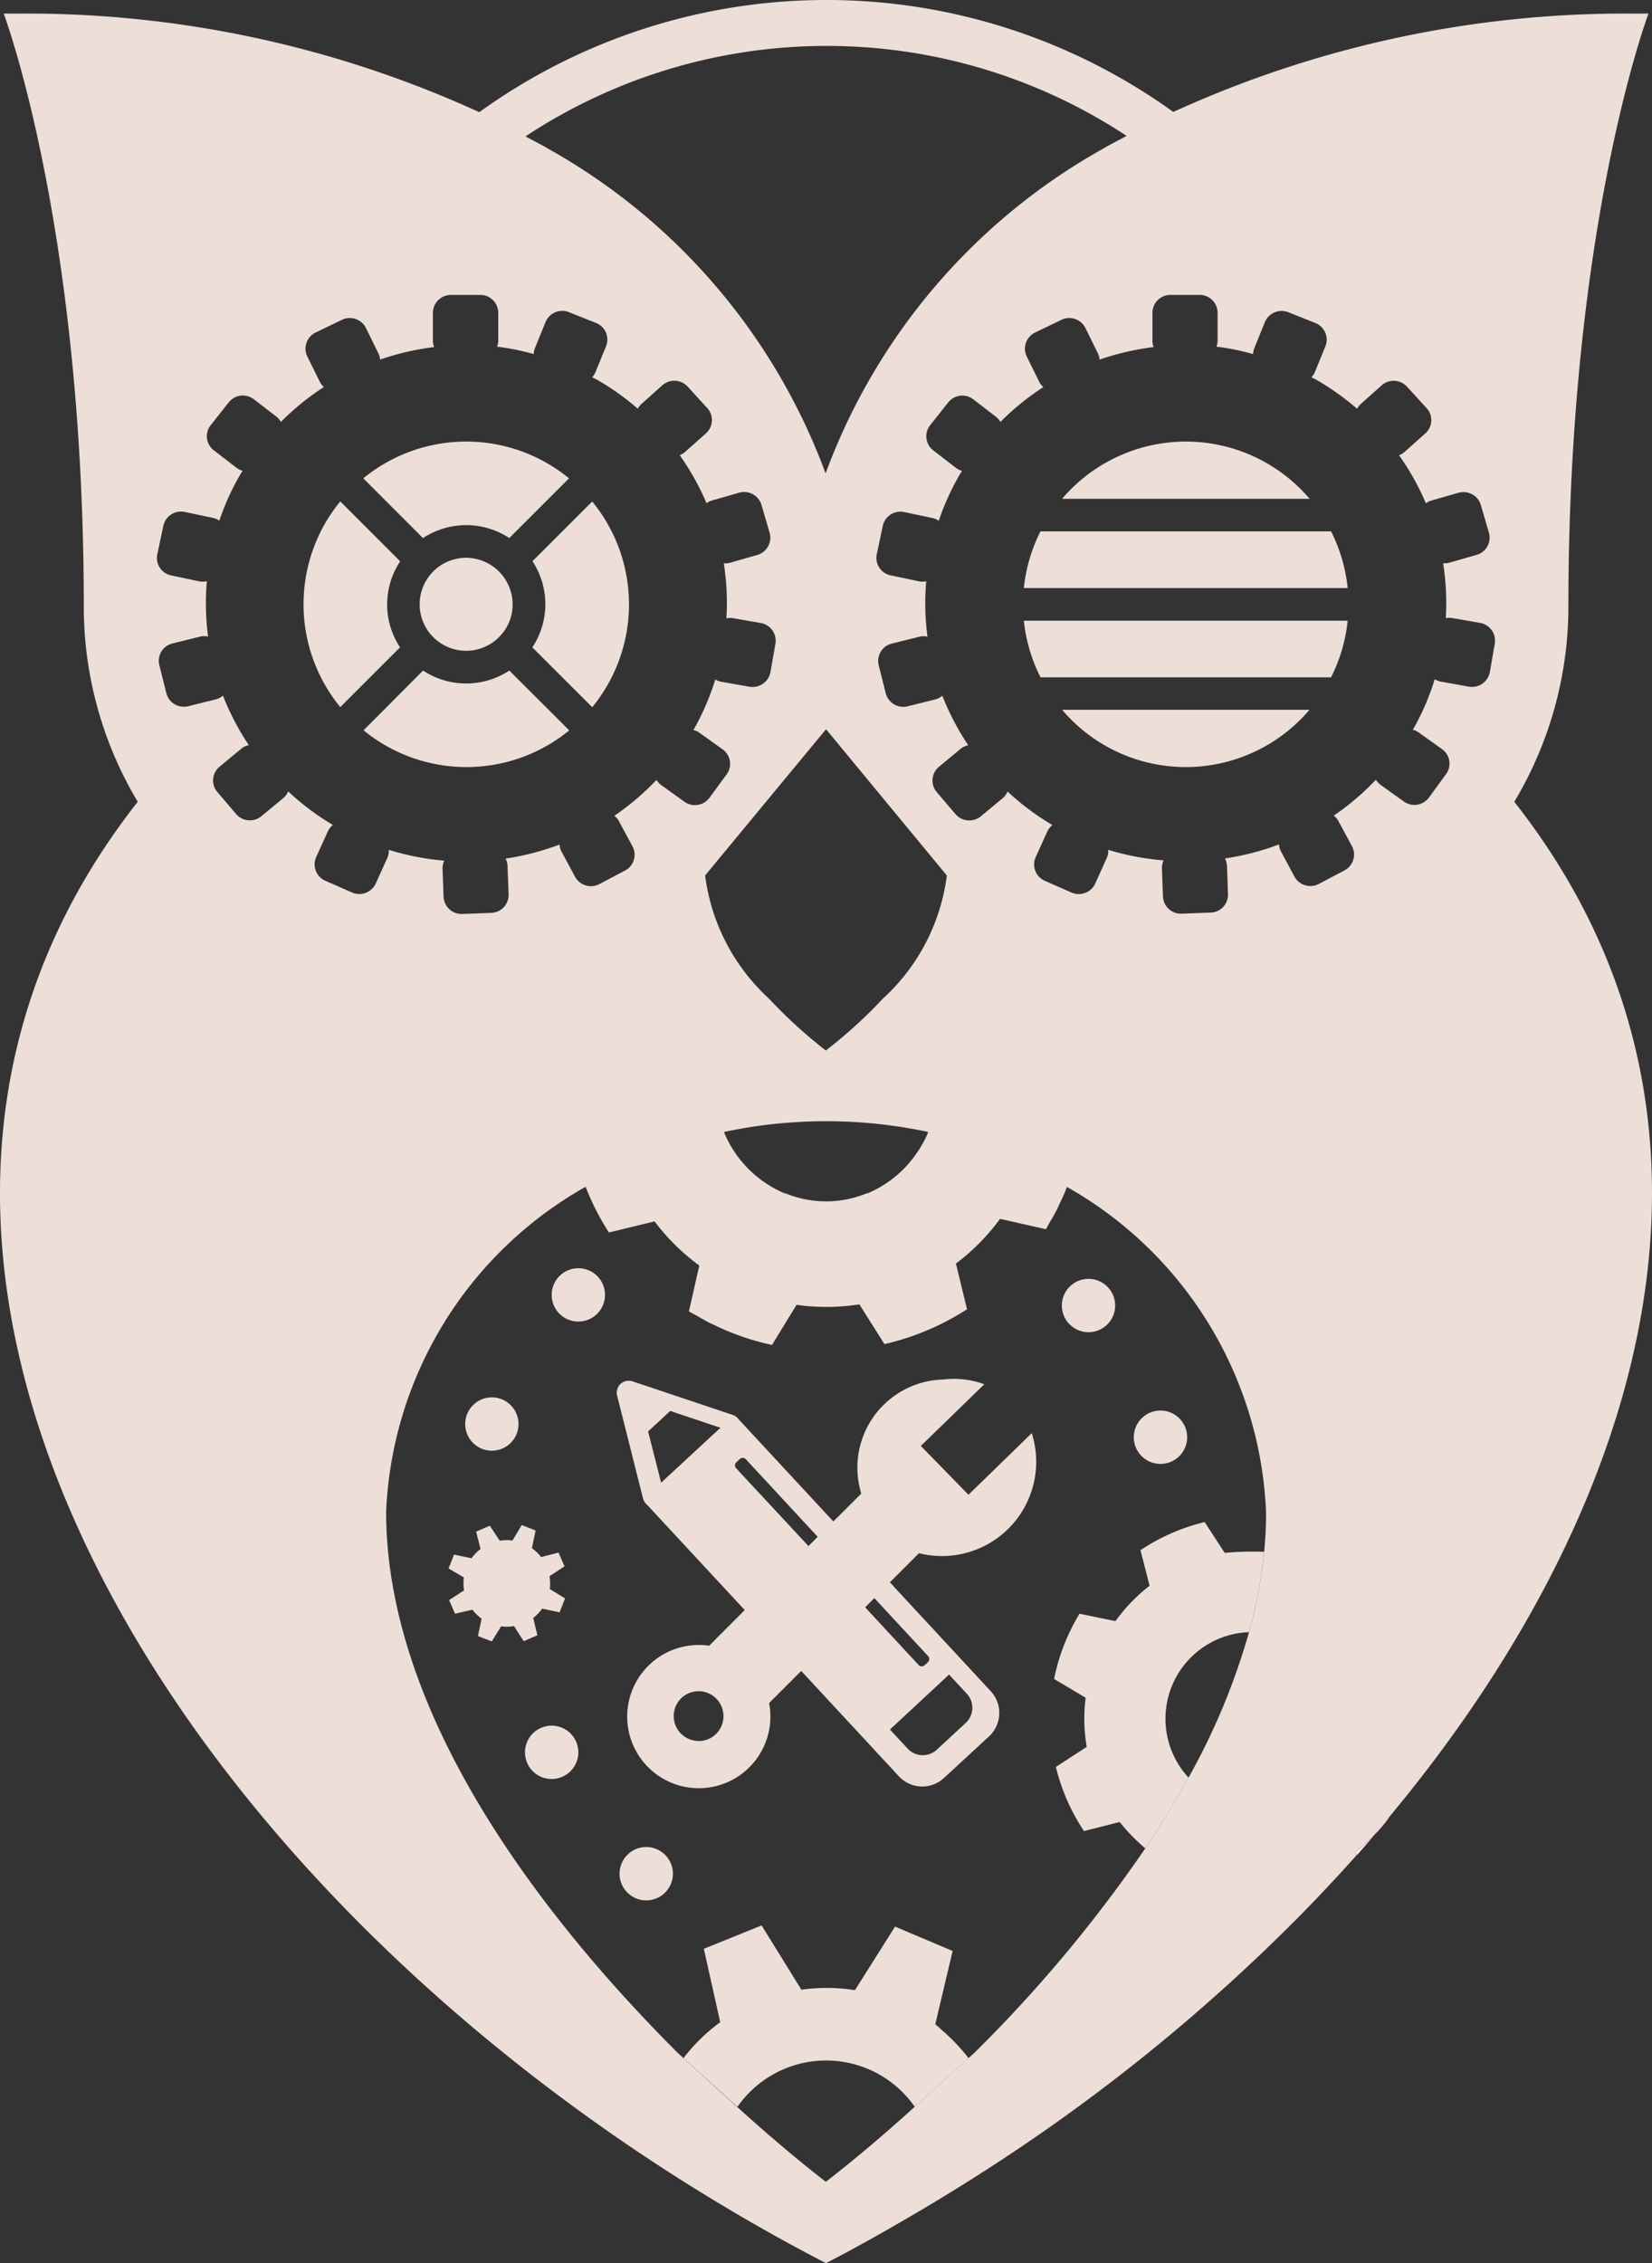 <svg xmlns="http://www.w3.org/2000/svg" width="44.718" height="61.25" viewBox="0 0 44.718 61.25">
  <rect x="0" y="0" width="44.718" height="61.25" fill="#333333" stroke="none"/>
  <g id="Group_1" data-name="Group 1" transform="translate(0)">
    <g id="Group_1-2" data-name="Group 1" transform="translate(16.968 37.319)">
      <path id="Path_1" data-name="Path 1" d="M132.562,268.9l-1.716,1.669-1.289-1.321,1.719-1.67a2.414,2.414,0,0,0-1.116-.128,2.387,2.387,0,0,0-2.215,3.088l-.754.752-.423.423-.251.25-1.729,1.729-.961.963a1.938,1.938,0,1,0,1.623,1.552l.867-.867h0l1.729-1.728.671-.671h0l.79-.79a2.551,2.551,0,0,0,3.053-3.247Zm-9.022,8.332a.673.673,0,1,1,.674-.674A.671.671,0,0,1,123.54,277.235Z" transform="translate(-121.599 -267.434)" fill="#eddfd8"/>
    </g>
    <g id="Group_2" data-name="Group 2" transform="translate(16.688 37.364)">
      <path id="Path_2" data-name="Path 2" d="M129.711,276.153l-2.718-2.932h0l-1.527-1.645v0l-2.563-2.763a.339.339,0,0,0-.156-.121l-2.716-.911a.34.34,0,0,0-.331.068l0,0a.332.332,0,0,0-.089.327l.7,2.776a.342.342,0,0,0,.106.166l2.65,2.856v0l1.527,1.645v0l2.63,2.837a.863.863,0,0,0,1.224.066l1.245-1.15A.865.865,0,0,0,129.711,276.153Zm-8.911-5.631-.353-1.388.6-.553,1.359.455Zm2.03-.391a.113.113,0,0,1,.006-.16l.091-.087a.117.117,0,0,1,.162,0l1.952,2.106-.251.25Zm3.738,3.511,1.46,1.575a.115.115,0,0,1-.007.163l-.091.084a.112.112,0,0,1-.16-.007l-1.451-1.566Zm2.487,3.373-.8.741a.559.559,0,0,1-.787-.042l-.474-.511,1.6-1.488.474.512A.558.558,0,0,1,129.055,277.015Z" transform="translate(-119.592 -267.759)" fill="#eddfd8"/>
      <path id="Path_3" data-name="Path 3" d="M158.618,299.758l-.25.25-1.529-1.648.251-.25Z" transform="translate(-151.641 -293.875)" fill="#eddfd8"/>
    </g>
    <path id="Path_4" data-name="Path 4" d="M220.661,275.013a.722.722,0,1,1,.722-.722A.722.722,0,0,1,220.661,275.013Z" transform="translate(-189.248 -235.394)" fill="#eddfd8"/>
    <circle id="Ellipse_1" data-name="Ellipse 1" cx="0.722" cy="0.722" r="0.722" transform="translate(28.743 34.611)" fill="#eddfd8"/>
    <circle id="Ellipse_2" data-name="Ellipse 2" cx="0.722" cy="0.722" r="0.722" transform="translate(14.933 34.323)" fill="#eddfd8"/>
    <circle id="Ellipse_3" data-name="Ellipse 3" cx="0.722" cy="0.722" r="0.722" transform="translate(12.592 37.818)" fill="#eddfd8"/>
    <path id="Path_5" data-name="Path 5" d="M88.787,298.5a1.1,1.1,0,0,1-.349.006l-.253.409-.375-.145.1-.472a1.155,1.155,0,0,1-.25-.242l-.47.11-.16-.369.405-.263a1.157,1.157,0,0,1-.005-.349l-.415-.245.148-.375.476.1a1.133,1.133,0,0,1,.242-.251l-.12-.47.371-.16.268.405a1.259,1.259,0,0,1,.346-.005l.25-.418.375.147-.1.479a1.16,1.16,0,0,1,.25.241l.471-.121.162.371-.407.267a1.205,1.205,0,0,1,.009.348l.412.253-.147.377-.473-.1a1.2,1.2,0,0,1-.241.252l.112.468-.37.161Z" transform="translate(-74.873 -254.492)" fill="#eddfd8"/>
    <path id="Path_6" data-name="Path 6" d="M102.56,336.124a.722.722,0,1,1,.722-.722A.723.723,0,0,1,102.56,336.124Z" transform="translate(-87.627 -287.977)" fill="#eddfd8"/>
    <path id="Path_7" data-name="Path 7" d="M120.906,359.664a.722.722,0,1,1,.722-.722A.723.723,0,0,1,120.906,359.664Z" transform="translate(-103.413 -308.232)" fill="#eddfd8"/>
    <g id="Group_3" data-name="Group 3" transform="translate(0)">
      <path id="Path_8" data-name="Path 8" d="M36.716,72.214a7.063,7.063,0,0,0,1.493.288.472.472,0,0,0-.047.207l.028.769a.488.488,0,0,0,.5.466l.79-.03a.484.484,0,0,0,.47-.5l-.028-.769a.455.455,0,0,0-.054-.2,7.087,7.087,0,0,0,1.462-.38.449.449,0,0,0,.053.191l.365.68a.491.491,0,0,0,.657.2l.7-.369a.484.484,0,0,0,.2-.652l-.365-.677a.47.47,0,0,0-.127-.151,7.051,7.051,0,0,0,1.14-.971.49.49,0,0,0,.128.139l.628.451a.489.489,0,0,0,.678-.106l.467-.637a.481.481,0,0,0-.108-.673l-.627-.449a.456.456,0,0,0-.165-.075,6.914,6.914,0,0,0,.592-1.369.469.469,0,0,0,.162.063l.763.134a.493.493,0,0,0,.566-.389l.136-.775a.486.486,0,0,0-.394-.56l-.764-.133a.444.444,0,0,0-.169.005,6.854,6.854,0,0,0-.071-1.488.535.535,0,0,0,.161-.013l.745-.213a.487.487,0,0,0,.335-.6l-.22-.755a.49.49,0,0,0-.6-.332l-.747.214a.459.459,0,0,0-.141.072,6.9,6.9,0,0,0-.726-1.3.507.507,0,0,0,.135-.078l.577-.515a.479.479,0,0,0,.037-.678l-.534-.585a.49.49,0,0,0-.685-.036l-.575.514a.452.452,0,0,0-.089.12,7.173,7.173,0,0,0-1.11-.788c-.041-.023-.083-.04-.126-.063a.477.477,0,0,0,.085-.127l.292-.714a.483.483,0,0,0-.267-.626l-.736-.294a.49.49,0,0,0-.635.265l-.29.714a.477.477,0,0,0-.03.154,6.844,6.844,0,0,0-.992-.2.453.453,0,0,0,.031-.15v-.768a.485.485,0,0,0-.487-.482H38.4a.487.487,0,0,0-.487.482v.768a.477.477,0,0,0,.033.162,7.11,7.11,0,0,0-1.463.339.424.424,0,0,0-.043-.164l-.339-.691a.49.49,0,0,0-.651-.221l-.712.344a.484.484,0,0,0-.226.645l.341.69a.489.489,0,0,0,.108.14,6.839,6.839,0,0,0-1.161.943.516.516,0,0,0-.12-.14l-.613-.472a.487.487,0,0,0-.68.083l-.49.619a.481.481,0,0,0,.083.677l.612.472a.463.463,0,0,0,.169.084c-.017.03-.038.058-.056.089a6.871,6.871,0,0,0-.574,1.262.459.459,0,0,0-.177-.077l-.759-.16a.49.49,0,0,0-.578.37l-.164.77a.482.482,0,0,0,.375.571l.757.161a.493.493,0,0,0,.207-.005,6.9,6.9,0,0,0,.034,1.5.462.462,0,0,0-.214,0l-.751.186a.482.482,0,0,0-.356.584l.191.762a.489.489,0,0,0,.589.353l.754-.187a.492.492,0,0,0,.189-.1,7.035,7.035,0,0,0,.7,1.339.465.465,0,0,0-.2.094l-.594.492a.482.482,0,0,0-.061.679l.511.6a.492.492,0,0,0,.685.059l.595-.493a.47.47,0,0,0,.129-.179,7.043,7.043,0,0,0,1.214.909.464.464,0,0,0-.136.172l-.318.7a.484.484,0,0,0,.246.636l.726.32a.491.491,0,0,0,.642-.244l.316-.7A.457.457,0,0,0,36.716,72.214Zm5.507-9.427a4.39,4.39,0,0,1,0,5.567L40.6,66.735a2.118,2.118,0,0,0,.326-1.5,2.147,2.147,0,0,0-.322-.834Zm-3.41-1.621a4.385,4.385,0,0,1,2.785,1L39.98,63.777a2.119,2.119,0,0,0-2.335,0l-1.616-1.617A4.38,4.38,0,0,1,38.813,61.166Zm1.018,5.142a1.258,1.258,0,1,1-1.215-1.98,1.181,1.181,0,0,1,.2-.016,1.266,1.266,0,0,1,1.24,1.063A1.24,1.24,0,0,1,39.831,66.308ZM35.4,68.354a4.392,4.392,0,0,1,0-5.567l1.621,1.621a2.105,2.105,0,0,0,0,2.329Zm.625.626,1.615-1.615a2.13,2.13,0,0,0,1.165.349,2.137,2.137,0,0,0,1.17-.35L41.6,68.98a4.393,4.393,0,0,1-5.569,0Z" transform="translate(-26.192 -49.215)" fill="none"/>
      <path id="Path_9" data-name="Path 9" d="M110.054,20.477a16.666,16.666,0,0,1,7.531-8.8c.2-.118.413-.222.616-.336a14.781,14.781,0,0,0-16.271.014c.195.108.4.208.592.322A16.67,16.67,0,0,1,110.054,20.477Z" transform="translate(-87.706 -7.665)" fill="none"/>
      <path id="Path_10" data-name="Path 10" d="M150.679,192.325a13.073,13.073,0,0,0,1.553-1.413,2.859,2.859,0,0,0-.445-.23l0,.009a2.887,2.887,0,0,0-2.2,0l0-.01a2.884,2.884,0,0,0-.454.236A13.071,13.071,0,0,0,150.679,192.325Z" transform="translate(-128.323 -163.894)" fill="none"/>
      <path id="Path_11" data-name="Path 11" d="M142.087,145.484a5.768,5.768,0,0,1,1.7-.013l.665-1.086a7.038,7.038,0,0,1,1.111.339h0c.072.029.141.063.211.094l-2.8-3.389-2.8,3.385a7,7,0,0,1,1.23-.408Z" transform="translate(-120.616 -121.695)" fill="none"/>
      <path id="Path_12" data-name="Path 12" d="M186.356,66.073l-.764-.133a.46.46,0,0,0-.169.005,6.873,6.873,0,0,0-.072-1.488.508.508,0,0,0,.161-.012l.746-.214a.485.485,0,0,0,.334-.595l-.22-.755a.491.491,0,0,0-.6-.332l-.746.213a.493.493,0,0,0-.142.072,6.9,6.9,0,0,0-.726-1.3.551.551,0,0,0,.136-.078l.577-.515a.48.48,0,0,0,.037-.678l-.535-.585a.49.49,0,0,0-.685-.037l-.576.514a.483.483,0,0,0-.089.121,7.211,7.211,0,0,0-1.109-.788c-.042-.023-.084-.04-.126-.063a.5.5,0,0,0,.085-.127l.292-.714a.484.484,0,0,0-.267-.627l-.736-.293a.491.491,0,0,0-.635.264l-.289.713a.461.461,0,0,0-.031.154,6.806,6.806,0,0,0-.991-.2.46.46,0,0,0,.03-.15v-.768a.484.484,0,0,0-.486-.482h-.792a.485.485,0,0,0-.486.482v.768a.449.449,0,0,0,.033.161,7.215,7.215,0,0,0-1.464.339.426.426,0,0,0-.043-.164l-.339-.69a.49.49,0,0,0-.651-.222l-.712.344a.485.485,0,0,0-.225.645l.341.69a.48.48,0,0,0,.109.14,6.886,6.886,0,0,0-1.161.942.529.529,0,0,0-.121-.139l-.613-.473a.488.488,0,0,0-.68.083l-.49.619a.482.482,0,0,0,.083.677l.612.472a.481.481,0,0,0,.169.085c-.017.03-.038.057-.056.088a6.925,6.925,0,0,0-.574,1.262.462.462,0,0,0-.177-.076l-.759-.159a.488.488,0,0,0-.578.37l-.164.77a.483.483,0,0,0,.375.572l.757.16a.48.48,0,0,0,.207,0,6.9,6.9,0,0,0,.034,1.5.473.473,0,0,0-.214,0l-.751.187a.482.482,0,0,0-.356.583l.191.762a.489.489,0,0,0,.589.353l.754-.187a.49.49,0,0,0,.189-.1,7.025,7.025,0,0,0,.7,1.339.475.475,0,0,0-.2.094l-.594.493a.481.481,0,0,0-.061.678l.511.6a.492.492,0,0,0,.685.06l.595-.493a.484.484,0,0,0,.129-.179,6.986,6.986,0,0,0,1.214.908.471.471,0,0,0-.136.172l-.318.7a.485.485,0,0,0,.246.636l.726.319a.49.49,0,0,0,.642-.244l.316-.7a.456.456,0,0,0,.037-.212,7.013,7.013,0,0,0,1.493.288.463.463,0,0,0-.046.208l.028.769a.486.486,0,0,0,.5.466l.79-.03a.484.484,0,0,0,.471-.495l-.028-.77a.481.481,0,0,0-.054-.2,7.05,7.05,0,0,0,1.463-.38.44.44,0,0,0,.053.191l.364.68a.492.492,0,0,0,.658.2l.7-.369a.485.485,0,0,0,.2-.653l-.365-.677a.471.471,0,0,0-.128-.151,6.973,6.973,0,0,0,1.141-.972.509.509,0,0,0,.128.14l.628.45a.49.49,0,0,0,.679-.105l.466-.638a.481.481,0,0,0-.108-.673l-.628-.448a.455.455,0,0,0-.164-.076,6.867,6.867,0,0,0,.592-1.369.482.482,0,0,0,.163.064l.762.134a.492.492,0,0,0,.566-.39l.136-.774A.485.485,0,0,0,186.356,66.073Zm-7.973-4.907a4.394,4.394,0,0,1,3.347,1.549h-6.7A4.4,4.4,0,0,1,178.383,61.166Zm0,8.809a4.393,4.393,0,0,1-3.348-1.549h6.694A4.392,4.392,0,0,1,178.383,69.975Zm3.93-2.43h-7.863A4.36,4.36,0,0,1,174,66.012h8.765A4.36,4.36,0,0,1,182.313,67.545ZM174,65.13a4.369,4.369,0,0,1,.45-1.534h7.864a4.368,4.368,0,0,1,.45,1.534Z" transform="translate(-146.284 -49.215)" fill="none"/>
      <path id="Path_13" data-name="Path 13" d="M139.712,392.165l0,0h0Z" transform="translate(-120.212 -337.441)" fill="none"/>
      <path id="Path_14" data-name="Path 14" d="M177.9,223.312Z" transform="translate(-153.063 -192.133)" fill="none"/>
      <path id="Path_15" data-name="Path 15" d="M143.238,217.437a13.213,13.213,0,0,0-2.75.288l0,.012-.01,0a3.058,3.058,0,0,0,1.659,1.661l0-.009a2.887,2.887,0,0,0,2.2,0l0,.01A3.116,3.116,0,0,0,146,217.742l-.009,0,0-.014h0A13.213,13.213,0,0,0,143.238,217.437Z" transform="translate(-120.879 -187.095)" fill="none"/>
      <path id="Path_16" data-name="Path 16" d="M93.288,230.154l0,.009h0l0,0c-.067.168-.142.334-.222.5-.014.028-.024.056-.038.084-.062.122-.133.241-.2.36-.037.063-.069.129-.108.192h0l-1.241-.28a5.75,5.75,0,0,1-1.194,1.21l.3,1.237h0v0a6.978,6.978,0,0,1-2.235.943l-.679-1.076a5.767,5.767,0,0,1-1.7.013l-.665,1.086a7.033,7.033,0,0,1-1.111-.339h0l0,0c-.167-.066-.332-.141-.494-.221-.029-.014-.058-.025-.087-.04-.121-.061-.238-.131-.356-.2-.065-.038-.131-.07-.2-.11h0l.28-1.241a5.752,5.752,0,0,1-1.21-1.194l-1.237.3h0a6.969,6.969,0,0,1-.63-1.237,10.614,10.614,0,0,0-5.4,8.789c0,5.658,4.444,11.2,7.9,14.658l.144.13c.155-.21.06-.075,0,0l0,0a4.817,4.817,0,0,1,.974-.956c-.328.244-.007,0,.02-.017l-.444-1.987,1.564-.632,1.077,1.74a4.791,4.791,0,0,1,1.449.012l1.086-1.72,1.559.659-.471,1.986c.361.265.022.025.022.025a5.271,5.271,0,0,1,.881.888l.152-.137a37.761,37.761,0,0,0,4.633-5.542,5.271,5.271,0,0,1-.695-.714l-.964.245a5.393,5.393,0,0,1-.761-1.736l.835-.543a4.431,4.431,0,0,1-.029-1.329l-.855-.508a5.465,5.465,0,0,1,.689-1.766l.974.2a4.562,4.562,0,0,1,.922-.957l-.246-.963a5.433,5.433,0,0,1,1.737-.761l.542.834a8.106,8.106,0,0,1,1.068-.034c.035-.362.054-.725.054-1.089A10.613,10.613,0,0,0,93.288,230.154Z" transform="translate(-64.405 -198.033)" fill="none"/>
      <path id="Path_17" data-name="Path 17" d="M145.452,399.618a2.916,2.916,0,0,0-2.4,1.257l0,0c1.392,1.264,2.371,2,2.394,2.02.023-.017,1-.756,2.394-2.02l.008-.007A2.916,2.916,0,0,0,145.452,399.618Z" transform="translate(-123.089 -343.854)" fill="none"/>
      <path id="Path_18" data-name="Path 18" d="M139.587,392.194l-.02.017.02-.015Z" transform="translate(-120.091 -337.466)" fill="none"/>
      <path id="Path_19" data-name="Path 19" d="M160.209,423.123l0,0,0,0Z" transform="translate(-137.845 -364.076)" fill="none"/>
      <path id="Path_20" data-name="Path 20" d="M226.087,318.872a2.342,2.342,0,0,0,.624,1.589,18.217,18.217,0,0,0,1.637-3.937A2.35,2.35,0,0,0,226.087,318.872Z" transform="translate(-194.538 -272.355)" fill="none"/>
      <path id="Path_21" data-name="Path 21" d="M61.173,100.376a2.129,2.129,0,0,1,.327-1.5l-1.621-1.621a4.392,4.392,0,0,0,0,5.567l1.617-1.617A2.137,2.137,0,0,1,61.173,100.376Z" transform="translate(-50.668 -83.685)" fill="#eddfd8"/>
      <path id="Path_22" data-name="Path 22" d="M76.064,131.667l-1.619-1.617a2.124,2.124,0,0,1-2.335,0L70.5,131.667a4.393,4.393,0,0,0,5.569,0Z" transform="translate(-60.658 -111.902)" fill="#eddfd8"/>
      <path id="Path_23" data-name="Path 23" d="M209.377,85.641a4.4,4.4,0,0,0-3.349,1.549h6.7A4.394,4.394,0,0,0,209.377,85.641Z" transform="translate(-177.278 -73.69)" fill="#eddfd8"/>
      <path id="Path_24" data-name="Path 24" d="M72.944,87.929a2.114,2.114,0,0,1,1.5.323l1.617-1.616a4.393,4.393,0,0,0-5.569,0l1.616,1.617A2.117,2.117,0,0,1,72.944,87.929Z" transform="translate(-60.658 -73.69)" fill="#eddfd8"/>
      <path id="Path_25" data-name="Path 25" d="M103.589,99.706a2.118,2.118,0,0,1-.326,1.5l1.621,1.619a4.39,4.39,0,0,0,0-5.567l-1.617,1.615A2.147,2.147,0,0,1,103.589,99.706Z" transform="translate(-88.853 -83.685)" fill="#eddfd8"/>
      <path id="Path_26" data-name="Path 26" d="M82.69,108.182a1.18,1.18,0,0,0-.2.016,1.258,1.258,0,1,0,1.215,1.98,1.24,1.24,0,0,0,.223-.933A1.266,1.266,0,0,0,82.69,108.182Z" transform="translate(-70.068 -93.086)" fill="#eddfd8"/>
      <path id="Path_27" data-name="Path 27" d="M199.063,103.055a4.368,4.368,0,0,0-.45,1.534h8.765a4.368,4.368,0,0,0-.45-1.534Z" transform="translate(-170.898 -88.674)" fill="#eddfd8"/>
      <path id="Path_28" data-name="Path 28" d="M209.382,139.217a4.392,4.392,0,0,0,3.346-1.549h-6.694A4.393,4.393,0,0,0,209.382,139.217Z" transform="translate(-177.283 -118.457)" fill="#eddfd8"/>
      <path id="Path_29" data-name="Path 29" d="M263,356.551q.235-.264.463-.531a4.518,4.518,0,0,1-.487.437Z" transform="translate(-226.275 -306.339)" fill="#fff"/>
      <path id="Path_30" data-name="Path 30" d="M266.7,352.772c.137-.16.272-.321.406-.482h0A4.572,4.572,0,0,1,266.7,352.772Z" transform="translate(-229.481 -303.129)" fill="#fff"/>
      <path id="Path_31" data-name="Path 31" d="M199.064,121.9h7.863a4.36,4.36,0,0,0,.451-1.533h-8.765A4.36,4.36,0,0,0,199.064,121.9Z" transform="translate(-170.898 -103.569)" fill="#eddfd8"/>
      <path id="Path_32" data-name="Path 32" d="M209.1,296.032l-.542-.834a5.433,5.433,0,0,0-1.737.761l.246.963a4.564,4.564,0,0,0-.922.957l-.974-.2a5.464,5.464,0,0,0-.689,1.766l.855.508a4.432,4.432,0,0,0,.029,1.329l-.835.543a5.393,5.393,0,0,0,.761,1.736l.964-.245a5.269,5.269,0,0,0,.695.714c.416-.62.81-1.259,1.171-1.915a2.345,2.345,0,0,1,1.637-3.937,12.972,12.972,0,0,0,.409-2.175A8.1,8.1,0,0,0,209.1,296.032Z" transform="translate(-175.949 -254.005)" fill="#eddfd8"/>
      <path id="Path_33" data-name="Path 33" d="M132.339,399.179c.011-.014.024-.026.034-.039l0,0Z" transform="translate(-113.872 -343.439)" fill="#fff"/>
      <path id="Path_34" data-name="Path 34" d="M138.683,392.191c-.026.02-.348.261-.02.017l.02-.017Z" transform="translate(-119.188 -337.463)" fill="#fff"/>
      <path id="Path_35" data-name="Path 35" d="M132.526,398.416l0,0C132.586,398.341,132.681,398.206,132.526,398.416Z" transform="translate(-114.033 -342.723)" fill="#fff"/>
      <path id="Path_36" data-name="Path 36" d="M139.422,376.123s.339.24-.022-.025l.471-1.986-1.559-.659-1.086,1.72a4.791,4.791,0,0,0-1.449-.012l-1.077-1.74-1.564.632.444,1.987,0,0,0,0v0l-.02.015a4.814,4.814,0,0,0-.974.956l1.46,1.32a2.923,2.923,0,0,1,4.8,0l1.457-1.317A5.274,5.274,0,0,0,139.422,376.123Z" transform="translate(-114.084 -321.311)" fill="#eddfd8"/>
      <path id="Path_37" data-name="Path 37" d="M194.973,415.993c.061.419,0,0,0,0Z" transform="translate(-167.766 -357.943)" fill="#fff"/>
      <path id="Path_38" data-name="Path 38" d="M40.99,21.7a10.286,10.286,0,0,0,1.465-5.284c0-.026,0-.051,0-.077C42.463,6.073,44.623.367,44.623.367h-.5A29.447,29.447,0,0,0,31.76,3.03a16.061,16.061,0,0,0-18.786.006A29.448,29.448,0,0,0,.6.367H.1S2.257,6.073,2.268,16.339c0,.026,0,.051,0,.077A10.285,10.285,0,0,0,3.729,21.7c-9.133,11.6-.317,27.338,13.758,36.683q1.056.7,2.149,1.352,1.338.8,2.723,1.515h0c.93-.48,1.839-1,2.736-1.532q1.082-.645,2.129-1.337A49.935,49.935,0,0,0,35.2,51.834q.785-.8,1.52-1.622l-.024-.094a4.519,4.519,0,0,0,.487-.437l.033-.037a4.568,4.568,0,0,0,.4-.483h0q.713-.857,1.366-1.736C45.169,39.1,47.11,29.47,40.99,21.7ZM22.354,1.243a14.738,14.738,0,0,1,8.141,2.434c-.2.114-.42.218-.616.336a16.666,16.666,0,0,0-7.531,8.8,16.67,16.67,0,0,0-7.531-8.8c-.189-.114-.4-.214-.592-.322A14.79,14.79,0,0,1,22.354,1.243Zm2.479,29.936a3.026,3.026,0,0,1-1.372,1.127l0-.01a2.887,2.887,0,0,1-2.2,0l0,.009A3.058,3.058,0,0,1,19.6,30.645l.01,0,0-.012a13.27,13.27,0,0,1,5.505,0h0l0,.014.009,0a3.038,3.038,0,0,1-.289.532Zm-.925-4.161a13.075,13.075,0,0,1-1.553,1.413,13.072,13.072,0,0,1-1.545-1.409,5.456,5.456,0,0,1-1.723-3.329l.473-.572,2.8-3.385,2.8,3.389.47.569A5.445,5.445,0,0,1,23.909,27.018ZM9.529,24.155l-.726-.32a.484.484,0,0,1-.246-.636l.318-.7a.464.464,0,0,1,.136-.172A7.043,7.043,0,0,1,7.8,21.418a.47.47,0,0,1-.129.179l-.595.493a.492.492,0,0,1-.685-.059l-.511-.6a.482.482,0,0,1,.061-.679l.594-.492a.465.465,0,0,1,.2-.094,7.035,7.035,0,0,1-.7-1.339.492.492,0,0,1-.189.1l-.754.187a.489.489,0,0,1-.589-.353l-.191-.762a.482.482,0,0,1,.356-.584l.751-.186a.462.462,0,0,1,.214,0,6.9,6.9,0,0,1-.034-1.5.493.493,0,0,1-.207.005l-.757-.161A.482.482,0,0,1,4.258,15l.164-.77A.49.49,0,0,1,5,13.855l.759.16a.46.46,0,0,1,.177.077A6.871,6.871,0,0,1,6.51,12.83c.018-.031.039-.058.056-.089a.463.463,0,0,1-.169-.084l-.612-.472a.481.481,0,0,1-.083-.677l.49-.619a.487.487,0,0,1,.68-.083l.613.472a.516.516,0,0,1,.12.14,6.839,6.839,0,0,1,1.161-.943.489.489,0,0,1-.108-.14l-.341-.69A.484.484,0,0,1,8.543,9l.712-.344a.49.49,0,0,1,.651.221l.339.691a.424.424,0,0,1,.043.164,7.109,7.109,0,0,1,1.463-.339.477.477,0,0,1-.033-.162V8.464a.487.487,0,0,1,.487-.482H13a.485.485,0,0,1,.487.482v.768a.453.453,0,0,1-.031.15,6.844,6.844,0,0,1,.992.2.477.477,0,0,1,.03-.154l.29-.714a.49.49,0,0,1,.635-.265l.736.294a.483.483,0,0,1,.267.626l-.292.714a.477.477,0,0,1-.085.127c.042.022.084.04.126.063a7.173,7.173,0,0,1,1.11.788.452.452,0,0,1,.089-.12l.575-.514a.49.49,0,0,1,.685.036l.534.585a.479.479,0,0,1-.037.678l-.577.515a.507.507,0,0,1-.135.078,6.9,6.9,0,0,1,.726,1.3.459.459,0,0,1,.141-.072l.747-.214a.49.49,0,0,1,.6.332l.22.755a.487.487,0,0,1-.335.6l-.745.213a.535.535,0,0,1-.161.013,6.854,6.854,0,0,1,.071,1.488.444.444,0,0,1,.169-.005l.764.133a.486.486,0,0,1,.394.56l-.136.775a.493.493,0,0,1-.566.389l-.763-.134a.469.469,0,0,1-.162-.063,6.913,6.913,0,0,1-.592,1.369.456.456,0,0,1,.165.075l.627.449a.481.481,0,0,1,.108.673l-.467.637a.489.489,0,0,1-.678.106l-.628-.451a.491.491,0,0,1-.128-.139,7.052,7.052,0,0,1-1.14.971.47.47,0,0,1,.127.151l.365.677a.484.484,0,0,1-.2.652l-.7.369a.491.491,0,0,1-.657-.2l-.365-.68a.449.449,0,0,1-.053-.191,7.087,7.087,0,0,1-1.462.38.455.455,0,0,1,.054.2l.028.769a.484.484,0,0,1-.47.5l-.79.03a.488.488,0,0,1-.5-.466l-.028-.769a.472.472,0,0,1,.047-.208A7.062,7.062,0,0,1,10.524,23a.457.457,0,0,1-.037.212l-.316.7A.491.491,0,0,1,9.529,24.155Zm17.679,33.9h0S27.268,58.47,27.207,58.051ZM34.22,41.994a12.972,12.972,0,0,1-.409,2.175,18.217,18.217,0,0,1-1.637,3.937c-.361.655-.755,1.295-1.17,1.915a37.76,37.76,0,0,1-4.633,5.542l-.152.137-1.457,1.317-.008.007c-1.392,1.264-2.371,2-2.394,2.02l0,0h-.009l0,0c-.023-.017-1-.756-2.394-2.02l0,0L18.5,55.7c-.011.014-.024.025-.034.039l.03-.043,0,0-.144-.13c-3.46-3.458-7.9-9-7.9-14.658a10.614,10.614,0,0,1,5.4-8.789,6.969,6.969,0,0,0,.63,1.237h0l1.237-.3a5.752,5.752,0,0,0,1.21,1.194l-.28,1.241h0c.064.04.13.072.2.11.118.069.235.139.356.2.028.014.058.026.087.039.163.08.327.155.494.221h0a7.033,7.033,0,0,0,1.111.339l.665-1.086a5.767,5.767,0,0,0,1.7-.013l.679,1.076a6.978,6.978,0,0,0,2.235-.943v0h0l-.3-1.237a5.751,5.751,0,0,0,1.194-1.21l1.241.28h0c.039-.063.071-.128.108-.192.07-.119.141-.238.2-.36.014-.027.025-.056.038-.084.08-.164.156-.329.222-.5l0,0h0l0-.009a10.613,10.613,0,0,1,5.391,8.784C34.274,41.269,34.255,41.632,34.22,41.994Zm6.108-23.8a.492.492,0,0,1-.566.39L39,18.447a.482.482,0,0,1-.163-.064,6.867,6.867,0,0,1-.592,1.369.455.455,0,0,1,.164.076l.628.448a.481.481,0,0,1,.108.673l-.466.638a.49.49,0,0,1-.679.105l-.628-.45a.509.509,0,0,1-.128-.14,6.974,6.974,0,0,1-1.14.972.471.471,0,0,1,.128.151l.365.677a.485.485,0,0,1-.2.653l-.7.369a.492.492,0,0,1-.658-.2l-.364-.68a.44.44,0,0,1-.053-.191,7.05,7.05,0,0,1-1.463.38.481.481,0,0,1,.054.2l.028.77a.484.484,0,0,1-.471.495l-.79.03a.486.486,0,0,1-.5-.466l-.028-.769a.463.463,0,0,1,.046-.208A7.013,7.013,0,0,1,30,23a.456.456,0,0,1-.037.212l-.316.7a.49.49,0,0,1-.642.244l-.726-.319a.485.485,0,0,1-.246-.636l.318-.7a.471.471,0,0,1,.136-.172,6.986,6.986,0,0,1-1.214-.908.484.484,0,0,1-.129.179l-.595.493a.492.492,0,0,1-.685-.06l-.511-.6a.481.481,0,0,1,.061-.678l.594-.493a.475.475,0,0,1,.2-.094,7.026,7.026,0,0,1-.7-1.339.49.49,0,0,1-.189.1l-.754.187a.489.489,0,0,1-.589-.353l-.191-.762a.482.482,0,0,1,.356-.583l.751-.187a.473.473,0,0,1,.214,0,6.9,6.9,0,0,1-.034-1.5.48.48,0,0,1-.207,0l-.757-.16a.483.483,0,0,1-.375-.572l.164-.77a.488.488,0,0,1,.578-.37l.759.159a.463.463,0,0,1,.177.076,6.926,6.926,0,0,1,.574-1.262c.018-.031.039-.058.056-.088a.481.481,0,0,1-.169-.085l-.612-.472a.482.482,0,0,1-.083-.677l.49-.619a.488.488,0,0,1,.68-.083l.613.472a.529.529,0,0,1,.121.139,6.886,6.886,0,0,1,1.161-.942.48.48,0,0,1-.109-.14l-.341-.69A.485.485,0,0,1,28.019,9l.712-.344a.49.49,0,0,1,.651.222l.339.69a.426.426,0,0,1,.043.164,7.215,7.215,0,0,1,1.464-.339.449.449,0,0,1-.033-.161V8.464a.485.485,0,0,1,.486-.482h.792a.484.484,0,0,1,.486.482v.768a.46.46,0,0,1-.03.15,6.807,6.807,0,0,1,.991.2.461.461,0,0,1,.031-.154l.289-.713a.491.491,0,0,1,.635-.264l.736.293a.484.484,0,0,1,.267.627l-.292.714a.5.5,0,0,1-.085.127c.041.022.083.04.126.063a7.211,7.211,0,0,1,1.109.788.483.483,0,0,1,.089-.121l.576-.514a.49.49,0,0,1,.685.037l.535.585a.48.48,0,0,1-.037.678l-.577.515a.551.551,0,0,1-.136.078,6.9,6.9,0,0,1,.726,1.3.493.493,0,0,1,.142-.072l.746-.214a.492.492,0,0,1,.6.332l.22.755a.485.485,0,0,1-.334.595l-.746.214a.508.508,0,0,1-.161.012,6.872,6.872,0,0,1,.072,1.488.46.46,0,0,1,.169-.005l.764.133a.486.486,0,0,1,.393.56Z" transform="translate(0 0)" fill="#eddfd8"/>
    </g>
  </g>
</svg>
